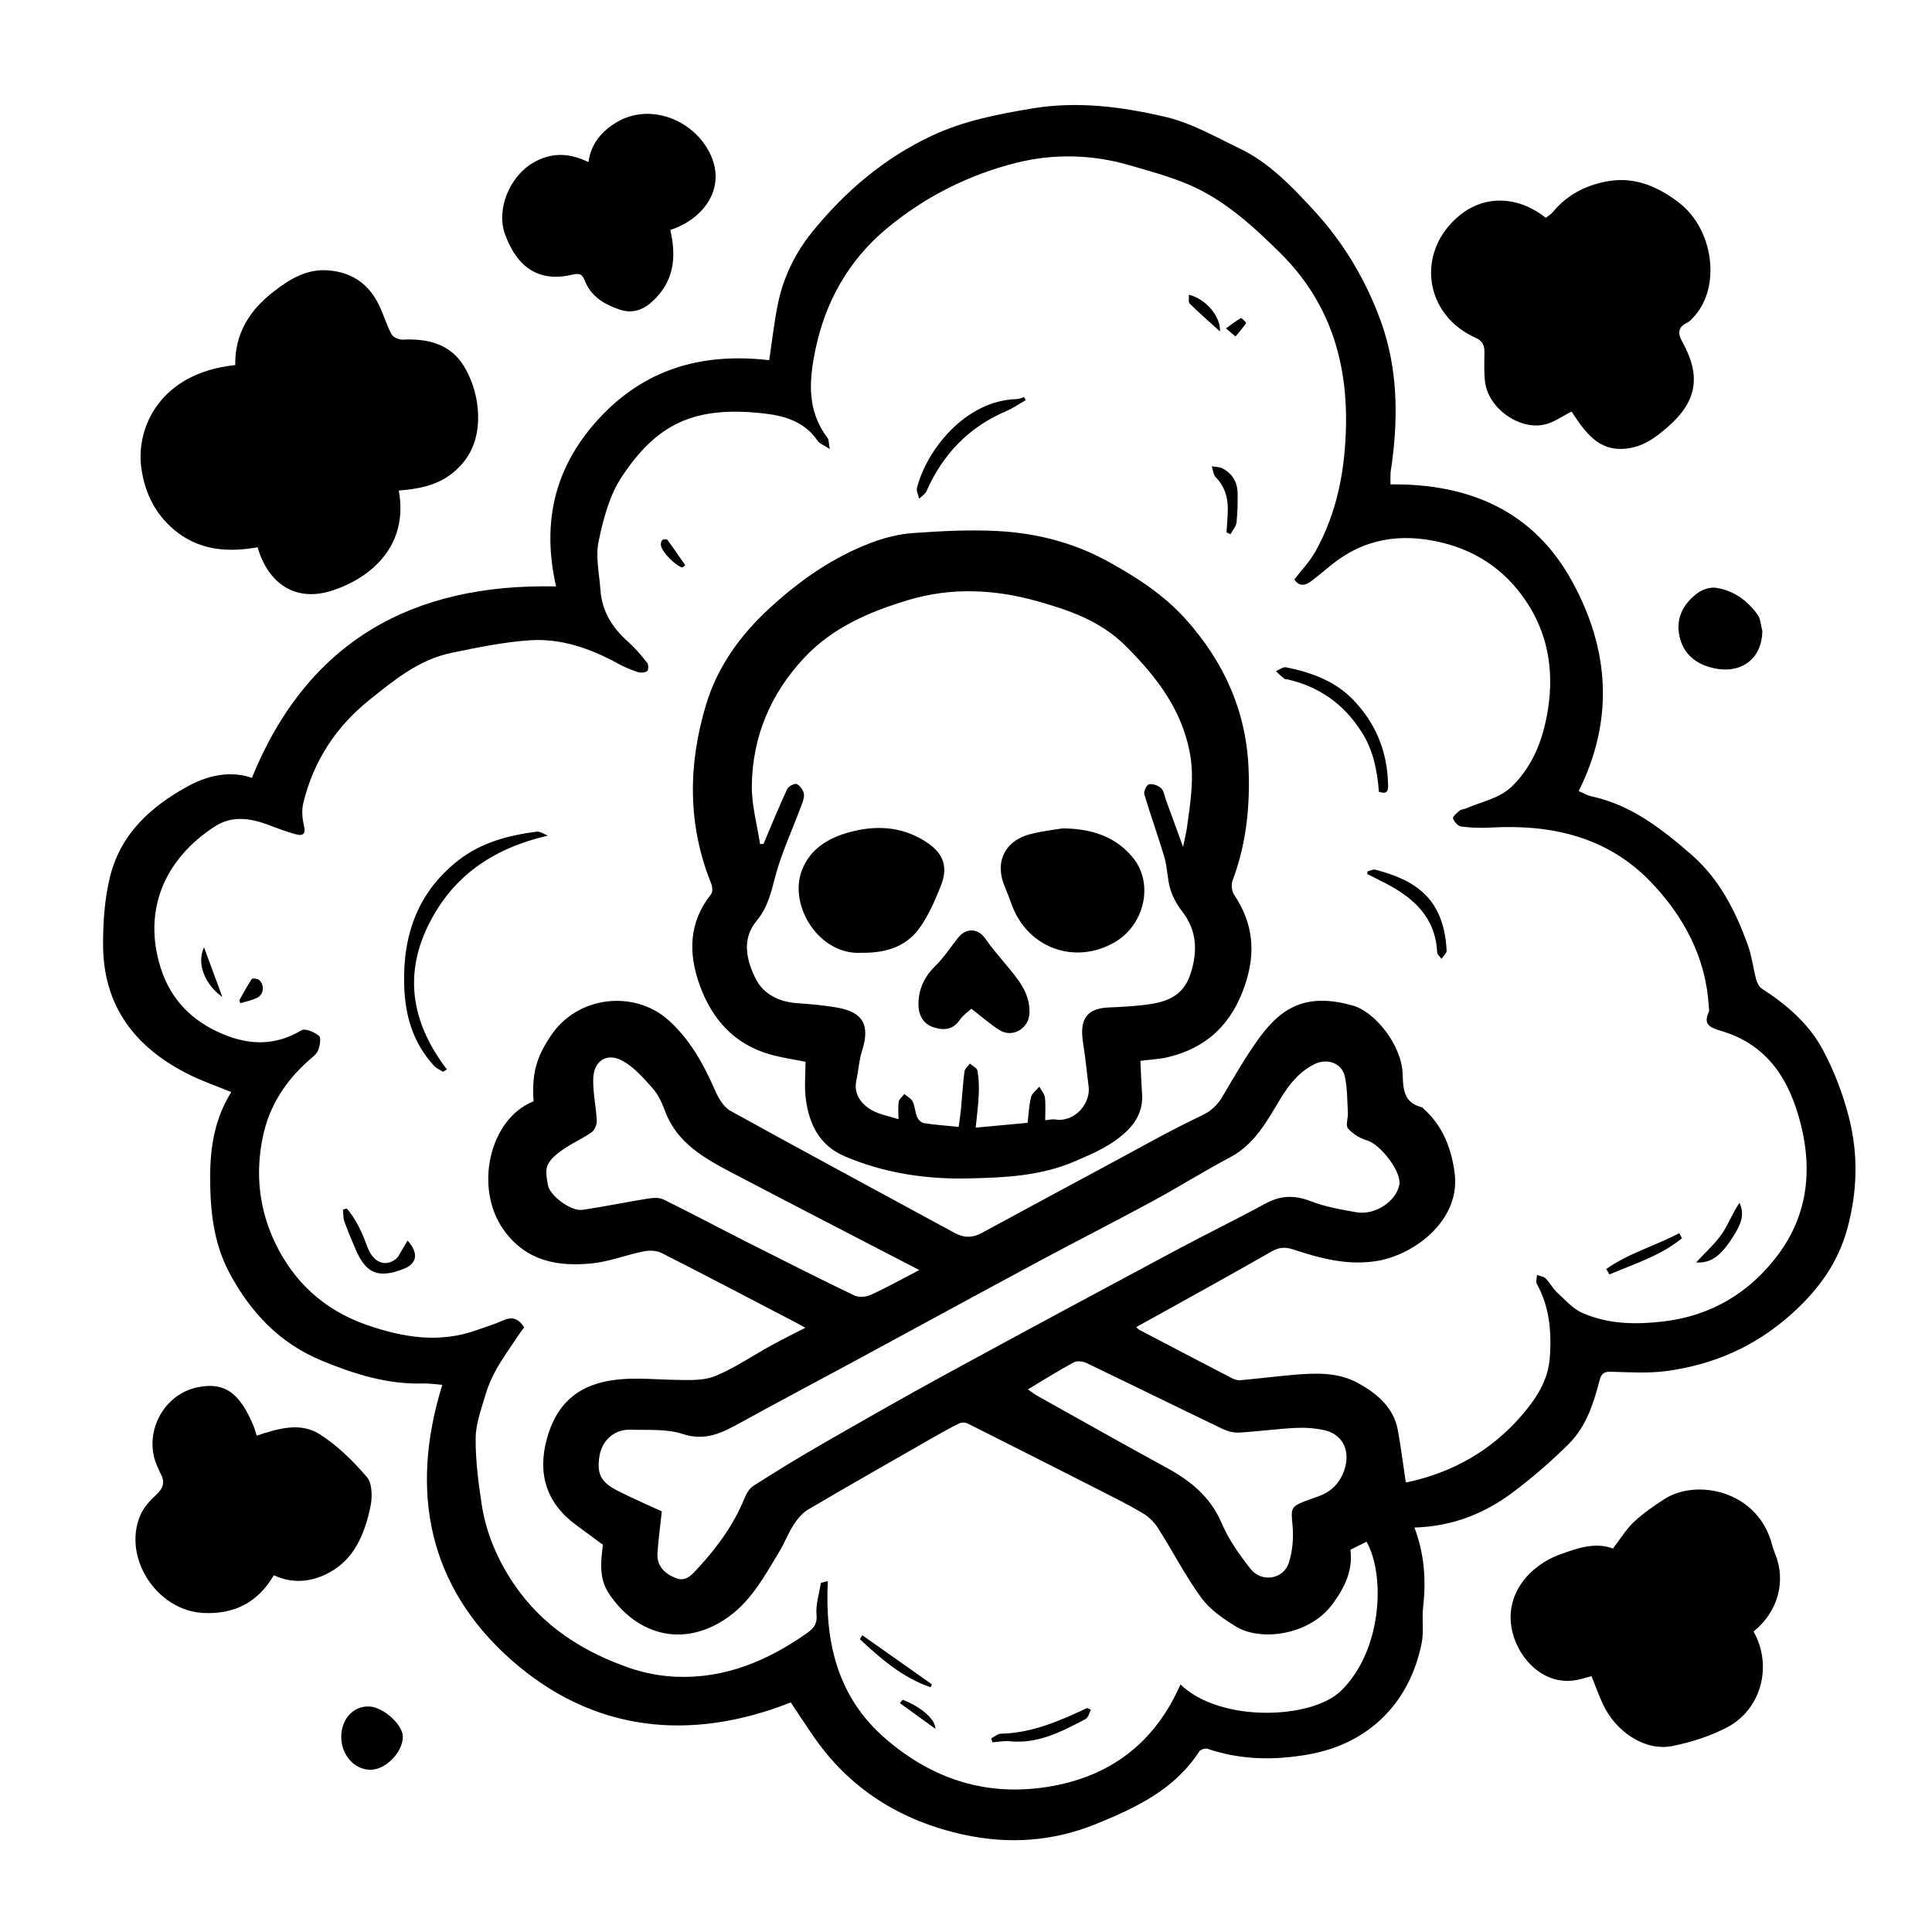 <?xml version="1.0" encoding="utf-8"?>
<!-- Generator: Adobe Illustrator 16.0.0, SVG Export Plug-In . SVG Version: 6.00 Build 0)  -->
<!DOCTYPE svg PUBLIC "-//W3C//DTD SVG 1.1//EN" "http://www.w3.org/Graphics/SVG/1.1/DTD/svg11.dtd">
<svg version="1.1" id="Layer_1" xmlns="http://www.w3.org/2000/svg" xmlns:xlink="http://www.w3.org/1999/xlink" x="0px" y="0px"
	 width="300px" height="300px" viewBox="0 0 300 300" enable-background="new 0 0 300 300" xml:space="preserve">
<g>
	<path fill-rule="evenodd" clip-rule="evenodd" d="M219.635,237.193c1.56,4.153,1.82,8.203,1.346,12.349
		c-0.212,1.855,0.138,3.798-0.226,5.609c-1.838,9.185-8.138,15.646-17.674,17.295c-5.318,0.919-10.464,0.841-15.585-0.897
		c-0.352-0.119-1.086,0.123-1.285,0.429c-3.835,5.899-9.777,8.708-15.998,11.243c-6.709,2.734-13.589,3.181-20.541,1.671
		c-9.765-2.121-17.792-7.09-23.496-15.478c-1.095-1.61-2.167-3.236-3.389-5.062c-15.531,6.137-30.698,4.66-43.449-6.646
		c-12.776-11.328-15.815-26.084-10.658-42.663c-1.026-0.081-1.998-0.246-2.964-0.218c-5.551,0.163-10.645-1.435-15.728-3.531
		c-6.622-2.732-11.116-7.56-14.369-13.652c-2.537-4.75-3.024-10.017-2.981-15.331c0.036-4.487,0.801-8.796,3.276-12.737
		c-2.256-0.923-4.395-1.657-6.408-2.646c-8.399-4.125-13.489-10.589-13.502-20.242c-0.005-3.538,0.241-7.179,1.093-10.593
		c1.652-6.617,6.298-10.859,12.167-14.052c3.758-2.043,7.157-2.194,9.847-1.258c8.644-21.216,24.944-30.23,47.238-29.721
		c-2.345-10.293-0.081-19.111,7.225-26.67c7.266-7.518,16.177-9.587,25.866-8.461c0.453-2.989,0.769-5.93,1.366-8.812
		c0.849-4.097,2.674-7.839,5.282-11.063c5.128-6.34,11.253-11.554,18.697-15.021c4.904-2.285,10.173-3.307,15.492-4.194
		c7.047-1.176,13.983-0.264,20.756,1.328c3.992,0.938,7.727,3.093,11.48,4.9c4.594,2.21,8.069,5.882,11.458,9.55
		c4.665,5.049,8.169,10.934,10.476,17.357c2.563,7.137,2.695,14.618,1.663,22.109c-0.065,0.473-0.16,0.944-0.19,1.419
		c-0.033,0.531-0.008,1.065-0.008,1.71c12.173-0.132,22.18,4.064,28.214,15.078c5.759,10.513,6.556,21.424,1.016,32.543
		c0.692,0.292,1.315,0.677,1.99,0.823c6.123,1.325,10.824,4.986,15.429,8.98c4.425,3.838,6.901,8.774,8.836,14.082
		c0.625,1.716,0.823,3.585,1.3,5.361c0.141,0.525,0.45,1.153,0.878,1.429c3.865,2.488,7.33,5.484,9.486,9.522
		c1.752,3.278,3.114,6.86,4.038,10.465c1.456,5.678,1.328,11.423-0.218,17.177c-1.474,5.487-4.566,9.666-8.744,13.407
		c-5.602,5.019-12.089,7.845-19.409,8.818c-2.82,0.376-5.729,0.178-8.593,0.104c-1.052-0.027-1.48,0.297-1.735,1.271
		c-0.943,3.609-2.079,7.217-4.77,9.905c-2.646,2.644-5.505,5.114-8.485,7.377C230.684,234.943,225.644,237.03,219.635,237.193z
		 M127.464,245.783c0.36-0.09,0.721-0.18,1.082-0.271c-0.48,9.515,1.509,18.033,8.935,24.451c7.305,6.313,15.666,9.028,25.252,7.49
		c9.671-1.552,16.593-6.832,20.569-15.892c6.164,5.969,20.395,5.433,24.948,0.972c6.438-6.308,6.856-18.023,3.945-23.138
		c-0.822,0.41-1.64,0.818-2.507,1.251c0.424,3.209-0.885,5.876-2.806,8.474c-3.567,4.821-11.164,5.811-15.001,3.426
		c-1.956-1.215-4.012-2.613-5.336-4.43c-2.485-3.411-4.429-7.214-6.698-10.789c-0.579-0.912-1.422-1.775-2.344-2.327
		c-2.203-1.315-4.512-2.459-6.802-3.625c-6.805-3.463-13.617-6.911-20.442-10.333c-0.35-0.175-0.926-0.198-1.27-0.032
		c-1.394,0.678-2.751,1.435-4.098,2.205c-6.477,3.706-12.965,7.395-19.396,11.179c-0.918,0.541-1.684,1.483-2.277,2.397
		c-0.84,1.294-1.379,2.78-2.18,4.103c-2.405,3.97-4.562,8.091-8.715,10.716c-6.81,4.304-13.664,1.924-17.726-4.091
		c-1.646-2.438-1.3-5.111-0.976-7.644c-1.447-1.069-2.775-2.063-4.117-3.038c-4.675-3.396-6.068-8.009-4.59-13.409
		c1.216-4.441,3.761-7.648,8.663-8.815c3.842-0.913,7.582-0.401,11.382-0.348c2.04,0.028,4.275,0.154,6.084-0.588
		c3.068-1.259,5.858-3.189,8.786-4.799c1.636-0.899,3.315-1.721,5.22-2.703c-0.683-0.379-1.033-0.584-1.393-0.771
		c-6.969-3.631-13.923-7.289-20.93-10.846c-0.779-0.396-1.9-0.426-2.786-0.247c-2.686,0.543-5.302,1.587-8.003,1.862
		c-5.308,0.539-10.177-0.311-13.672-5.118c-4.713-6.482-2.32-17.321,4.583-20.042c-0.283-4.369,0.454-6.834,2.642-10.13
		c4.254-6.41,13.09-7.089,18.226-2.551c3.365,2.974,5.518,6.858,7.312,10.961c0.525,1.199,1.32,2.603,2.389,3.193
		c11.559,6.396,23.204,12.638,34.807,18.955c1.464,0.798,2.791,0.794,4.24,0.005c6.552-3.563,13.119-7.098,19.689-10.628
		c4.782-2.569,9.51-5.257,14.408-7.586c1.519-0.722,2.447-1.592,3.254-2.949c1.857-3.128,3.661-6.313,5.808-9.238
		c3.655-4.984,7.644-6.818,14.421-4.91c3.491,0.982,7.587,6.13,7.754,10.568c0.092,2.455,0.144,4.485,2.944,5.222
		c0.157,0.042,0.284,0.215,0.417,0.335c2.885,2.618,4.187,6.032,4.706,9.761c1.031,7.406-6.186,12.784-11.973,13.766
		c-4.628,0.785-8.9-0.401-13.169-1.8c-1.186-0.39-2.165-0.288-3.204,0.304c-3.221,1.835-6.451,3.652-9.688,5.458
		c-3.772,2.105-7.556,4.19-11.396,6.318c0.207,0.191,0.314,0.342,0.46,0.419c4.763,2.496,9.524,4.992,14.299,7.465
		c0.407,0.212,0.909,0.408,1.347,0.37c2.718-0.239,5.426-0.583,8.145-0.822c3.479-0.307,7.039-0.476,10.181,1.258
		c2.927,1.614,5.55,3.756,6.2,7.367c0.472,2.619,0.805,5.264,1.215,8.001c-0.074-0.012,0.108,0.067,0.268,0.033
		c6.986-1.514,12.94-4.867,17.64-10.259c2.286-2.623,4.235-5.53,4.473-9.186c0.256-3.927-0.033-7.765-2.012-11.314
		c-0.202-0.362-0.002-0.949,0.012-1.432c0.456,0.177,1.028,0.238,1.346,0.555c0.665,0.665,1.113,1.554,1.8,2.189
		c1.229,1.138,2.413,2.506,3.89,3.157c3.962,1.745,8.149,1.831,12.458,1.341c7.539-0.857,13.513-4.472,17.921-10.352
		c4.464-5.953,5.395-12.824,3.595-20.093c-1.724-6.965-5.078-12.492-12.372-14.672c-1.663-0.497-2.929-0.928-1.944-3.007
		c0.091-0.193,0.003-0.474-0.011-0.713c-0.431-7.67-3.876-14.076-9.018-19.431c-6.713-6.992-15.396-8.966-24.816-8.439
		c-1.535,0.086-3.096,0.038-4.618-0.159c-0.495-0.064-1.091-0.734-1.271-1.255c-0.091-0.264,0.6-0.863,1.019-1.212
		c0.256-0.213,0.682-0.207,1.009-0.351c2.485-1.094,5.269-1.514,7.312-3.595c2.948-3.002,4.43-6.629,5.214-10.692
		c1.187-6.144,0.472-12.055-2.828-17.296c-3.092-4.911-7.56-8.259-13.437-9.685c-6.438-1.562-12.186-0.632-17.341,3.589
		c-1.016,0.831-2.008,1.697-3.068,2.466c-0.93,0.675-1.858,0.724-2.511-0.339c1.114-1.461,2.402-2.793,3.274-4.357
		c3.36-6.03,4.596-12.598,4.737-19.449c0.215-10.383-2.729-19.515-10.26-26.933c-4.229-4.165-8.596-8.19-14.119-10.555
		c-2.99-1.28-6.173-2.133-9.308-3.043c-5.799-1.683-11.776-1.796-17.526-0.352c-7.471,1.875-14.393,5.385-20.278,10.347
		c-5.729,4.83-9.343,11.175-10.892,18.651c-1.003,4.844-1.35,9.472,1.873,13.693c0.226,0.296,0.176,0.803,0.356,1.743
		c-0.946-0.616-1.578-0.819-1.873-1.253c-1.963-2.881-4.88-3.851-8.128-4.237c-11.096-1.317-16.887,1.634-22.302,9.811
		c-1.914,2.889-2.876,6.571-3.596,10.031c-0.502,2.41,0.11,5.063,0.294,7.603c0.239,3.307,1.889,5.856,4.326,8.017
		c1.086,0.964,2.031,2.102,2.935,3.245c0.22,0.279,0.194,1.144-0.021,1.287c-0.363,0.242-1.014,0.27-1.458,0.126
		c-1.021-0.333-2.031-0.746-2.972-1.262c-4.31-2.367-8.893-4.001-13.816-3.663c-4.079,0.28-8.137,1.126-12.156,1.954
		c-5.015,1.033-8.905,4.242-12.75,7.327c-5.178,4.154-8.686,9.523-10.243,16.03c-0.263,1.099-0.153,2.375,0.117,3.489
		c0.319,1.316-0.212,1.604-1.235,1.33c-1.438-0.385-2.84-0.915-4.233-1.445c-2.851-1.085-5.71-1.515-8.422,0.247
		c-7.901,5.135-11.165,13.16-8.348,21.989c1.574,4.934,4.9,8.244,9.641,10.23c4.174,1.749,8.185,1.812,12.203-0.594
		c0.572-0.343,2.013,0.28,2.723,0.858c0.354,0.288,0.14,1.56-0.14,2.255c-0.248,0.616-0.913,1.086-1.447,1.561
		c-3.633,3.227-6.147,7.073-7.147,11.921c-1.169,5.662-0.562,11.157,1.858,16.279c2.916,6.173,7.666,10.57,14.251,12.864
		c5.656,1.97,11.316,2.907,17.144,0.807c1.347-0.486,2.733-0.886,4.029-1.481c1.399-0.641,2.408-0.35,3.307,1.056
		c-0.331,0.465-0.717,0.976-1.07,1.507c-1.097,1.656-2.27,3.271-3.243,4.998c-0.726,1.287-1.32,2.685-1.734,4.103
		c-0.634,2.167-1.466,4.391-1.484,6.596c-0.028,3.401,0.414,6.83,0.924,10.207c0.676,4.482,2.431,8.608,4.957,12.364
		c4.421,6.573,10.749,10.631,18.096,13.148c2.278,0.781,4.756,1.241,7.164,1.34c7.52,0.306,14.125-2.451,20.172-6.681
		c0.881-0.616,1.768-1.311,1.619-2.876C126.632,249.168,127.208,247.46,127.464,245.783z M102.768,234.688
		c-0.247,2.305-0.541,4.396-0.675,6.496c-0.13,2.048,1.21,3.227,2.902,3.882c1.58,0.612,2.565-0.675,3.47-1.657
		c2.936-3.185,5.455-6.655,7.114-10.705c0.303-0.739,0.774-1.576,1.412-1.983c3.421-2.184,6.881-4.314,10.401-6.337
		c6.477-3.721,12.961-7.432,19.519-11.008c11.843-6.458,23.73-12.834,35.622-19.202c4.639-2.483,9.373-4.787,13.994-7.299
		c2.352-1.278,4.52-1.319,7.019-0.349c2.252,0.874,4.702,1.299,7.101,1.715c2.87,0.499,6.15-1.705,6.639-4.263
		c0.382-1.998-2.9-6.281-5.035-6.908c-1.087-0.319-2.21-1.008-2.941-1.854c-0.401-0.464,0.038-1.606-0.009-2.438
		c-0.106-1.879-0.083-3.797-0.476-5.621c-0.454-2.111-2.772-2.879-4.695-1.927c-2.358,1.169-3.898,3.077-5.223,5.251
		c-2.132,3.498-4.007,7.168-7.903,9.228c-4.066,2.148-7.967,4.609-12.012,6.801c-5.879,3.186-11.843,6.212-17.733,9.377
		c-9.52,5.115-19.004,10.293-28.51,15.434c-5.877,3.179-11.786,6.301-17.641,9.521c-2.859,1.572-5.497,3.012-9.101,1.827
		c-2.529-0.832-5.438-0.579-8.182-0.664c-2.401-0.073-4.328,1.654-4.726,3.998c-0.463,2.73,0.131,4.097,2.666,5.405
		C98.161,232.645,100.649,233.704,102.768,234.688z M142.749,197.214c-9.822-5.096-19.425-10.038-28.988-15.057
		c-4.347-2.28-8.655-4.644-10.516-9.686c-0.451-1.222-1.03-2.493-1.878-3.451c-1.399-1.58-2.869-3.277-4.669-4.279
		c-2.429-1.353-4.49-0.058-4.58,2.719c-0.071,2.173,0.445,4.359,0.548,6.546c0.028,0.604-0.318,1.475-0.788,1.805
		c-1.391,0.98-2.988,1.668-4.389,2.638c-0.946,0.654-1.995,1.457-2.443,2.445c-0.395,0.87-0.142,2.11,0.04,3.15
		c0.284,1.63,3.615,4.078,5.335,3.825c3.416-0.503,6.8-1.211,10.21-1.757c0.784-0.126,1.74-0.185,2.411,0.146
		c4.289,2.111,8.508,4.363,12.773,6.522c5.592,2.832,11.188,5.659,16.835,8.378c0.695,0.334,1.837,0.243,2.57-0.093
		C137.706,199.926,140.102,198.588,142.749,197.214z M159.606,215.745c0.603,0.412,1.007,0.738,1.453,0.987
		c6.676,3.729,13.334,7.494,20.049,11.153c3.751,2.043,6.848,4.529,8.602,8.653c1.082,2.541,2.753,4.894,4.477,7.081
		c1.7,2.157,5.086,1.637,5.932-0.931c0.609-1.85,0.766-3.976,0.579-5.926c-0.238-2.488-0.296-2.81,2.026-3.692
		c0.726-0.276,1.465-0.518,2.191-0.792c1.911-0.722,3.179-2.101,3.824-4.001c1.026-3.018-0.257-5.602-3.172-6.216
		c-1.444-0.305-2.971-0.411-4.444-0.334c-2.91,0.153-5.808,0.557-8.717,0.724c-0.85,0.048-1.798-0.203-2.577-0.576
		c-7.052-3.387-14.069-6.846-21.125-10.228c-0.56-0.269-1.468-0.376-1.969-0.104C164.384,212.814,162.119,214.243,159.606,215.745z"
		/>
	<path fill-rule="evenodd" clip-rule="evenodd" d="M61.921,76.176c1.562,8.502-4.216,13.504-10.262,15.503
		c-5.575,1.843-9.944-0.825-11.66-6.7c-4.342,0.783-8.607,0.545-12.279-2.178c-3.365-2.496-5.212-6.006-5.779-10.167
		c-0.849-6.235,2.903-14.729,14.589-15.946c-0.081-4.888,2.248-8.552,5.959-11.413c2.52-1.942,5.163-3.602,8.646-3.28
		c3.412,0.315,5.858,1.952,7.447,4.854c0.878,1.603,1.354,3.425,2.205,5.046c0.25,0.476,1.18,0.871,1.776,0.842
		c3.827-0.188,7.316,0.663,9.417,4.028c1.181,1.892,1.959,4.251,2.183,6.475c0.396,3.938-0.58,7.594-3.93,10.246
		C67.787,75.422,64.902,75.932,61.921,76.176z"/>
	<path fill-rule="evenodd" clip-rule="evenodd" d="M244.033,63.91c-1.478,0.731-2.769,1.7-4.203,2.016
		c-3.95,0.87-8.632-2.482-9.208-6.489c-0.218-1.516-0.133-3.081-0.117-4.623c0.01-1.096-0.174-1.827-1.382-2.368
		c-8.065-3.609-9.304-13.428-2.462-19.014c3.874-3.163,9.023-3.045,13.368,0.387c0.336-0.263,0.765-0.492,1.049-0.84
		c2.322-2.834,5.429-4.357,8.929-4.892c4.022-0.614,7.585,0.992,10.674,3.356c5.448,4.169,6.526,13.088,2.439,17.635
		c-0.354,0.395-0.728,0.84-1.188,1.058c-1.509,0.714-1.343,1.796-0.703,2.945c2.942,5.286,2.307,9.249-2.275,13.231
		c-1.93,1.677-3.915,3.158-6.717,3.375c-2.835,0.219-4.661-1.104-6.276-3.054C245.207,65.725,244.589,64.704,244.033,63.91z"/>
	<path fill-rule="evenodd" clip-rule="evenodd" d="M250.452,240.465c1.204-1.564,2.061-3.014,3.238-4.12
		c1.419-1.335,3.057-2.463,4.696-3.533c5.06-3.302,14.667-1.353,16.805,7.147c0.188,0.744,0.529,1.448,0.759,2.184
		c1.263,4.048-0.172,8.417-3.661,11.195c3.008,5.313,1.229,12.144-4.212,14.941c-2.612,1.343-5.532,2.274-8.421,2.849
		c-4.146,0.825-8.718-2.127-10.755-6.505c-0.648-1.393-1.163-2.847-1.771-4.354c-0.723,0.19-1.505,0.449-2.308,0.6
		c-5.015,0.938-8.869-3.152-9.935-7.297c-1.584-6.161,2.999-10.615,7.234-12.159C244.917,240.396,247.771,239.4,250.452,240.465z"/>
	<path fill-rule="evenodd" clip-rule="evenodd" d="M39.863,222.931c3.37-1.137,6.778-2.11,9.729-0.254
		c2.773,1.744,5.214,4.169,7.369,6.667c0.833,0.967,0.872,3.039,0.585,4.47c-0.774,3.857-2.217,7.672-5.601,9.878
		c-2.726,1.777-6.042,2.497-9.427,0.912c-2.435,4.164-6.088,6.117-10.981,5.855c-7.172-0.383-12.536-8.569-9.761-15.144
		c0.513-1.215,1.499-2.313,2.49-3.222c1.114-1.021,1.391-1.991,0.662-3.285c-0.175-0.312-0.288-0.656-0.441-0.98
		c-2.349-4.946,0.645-11.181,6.048-12.379c4.662-1.034,6.826,1.277,8.783,5.846C39.524,221.779,39.654,222.298,39.863,222.931z"/>
	<path fill-rule="evenodd" clip-rule="evenodd" d="M104.083,35.705c0.993,4.297,0.578,8.098-2.897,11.204
		c-1.528,1.366-3.179,1.764-4.955,1.167c-2.35-0.79-4.488-2.032-5.448-4.548c-0.371-0.971-0.82-1.137-1.889-0.882
		c-5.041,1.204-8.521-0.927-10.465-6.235c-1.435-3.916,0.725-9.017,4.333-11.125c2.887-1.688,5.622-1.553,8.61-0.121
		c0.42-2.99,2.189-4.902,4.494-6.249c4.934-2.883,11.608-0.496,14.297,4.748C112.937,29.071,109.322,34.014,104.083,35.705z"/>
	<path fill-rule="evenodd" clip-rule="evenodd" d="M273.652,97.953c-0.046,4.577-3.607,7.005-8.244,5.619
		c-2.509-0.749-4.125-2.372-4.64-4.869c-0.575-2.79,0.673-5.024,2.868-6.638c0.748-0.549,1.924-0.923,2.817-0.791
		c2.717,0.401,4.866,1.955,6.454,4.153C273.393,96.099,273.417,97.102,273.652,97.953z"/>
	<path fill-rule="evenodd" clip-rule="evenodd" d="M57.484,274.809c-2.517-0.025-4.543-2.373-4.492-5.204
		c0.05-2.758,1.917-4.733,4.368-4.622c2.182,0.101,5.221,2.856,5.195,4.714C62.522,272.142,59.854,274.833,57.484,274.809z"/>
	<path fill-rule="evenodd" clip-rule="evenodd" d="M177.082,164.729c0.086,1.757,0.14,3.426,0.257,5.091
		c0.162,2.319-0.71,4.192-2.344,5.78c-2.305,2.242-5.102,3.443-8.056,4.715c-5.389,2.32-10.963,2.542-16.556,2.669
		c-6.603,0.149-13.109-0.816-19.259-3.453c-3.901-1.673-5.488-4.996-6-8.906c-0.245-1.867-0.042-3.793-0.042-5.75
		c-1.864-0.381-3.743-0.637-5.546-1.156c-5.558-1.6-8.989-5.477-10.891-10.757c-1.782-4.951-1.7-9.74,1.761-14.1
		c0.273-0.344,0.235-1.146,0.046-1.615c-3.724-9.213-3.622-18.57-0.79-27.914c1.781-5.876,5.323-10.737,9.837-14.895
		c4.702-4.33,9.873-7.948,15.878-10.2c2.046-0.767,4.262-1.314,6.436-1.468c4.335-0.307,8.708-0.539,13.041-0.314
		c6.063,0.314,11.847,1.781,17.277,4.777c4.438,2.449,8.591,5.133,11.992,8.925c5.917,6.595,9.374,14.238,9.751,23.131
		c0.252,5.953-0.357,11.815-2.489,17.46c-0.237,0.626-0.117,1.648,0.257,2.204c2.948,4.389,3.39,8.907,1.694,13.958
		c-2.01,5.987-5.826,9.749-11.906,11.226C180.057,164.468,178.616,164.526,177.082,164.729z M159.565,174.351
		c0.171-1.396,0.213-2.722,0.536-3.976c0.158-0.617,0.838-1.1,1.281-1.644c0.305,0.571,0.801,1.118,0.874,1.717
		c0.14,1.148,0.04,2.325,0.04,3.5c0.624-0.054,1.107-0.193,1.557-0.12c3.024,0.495,5.537-2.491,5.189-5.135
		c-0.294-2.233-0.494-4.481-0.854-6.703c-0.536-3.325,0.192-5.421,4.026-5.557c1.792-0.063,3.587-0.174,5.368-0.376
		c3.204-0.362,6.08-1.166,7.26-4.775c1.158-3.539,1.06-6.765-1.317-9.815c-0.789-1.012-1.442-2.221-1.811-3.444
		c-0.469-1.553-0.427-3.258-0.883-4.816c-0.971-3.316-2.165-6.567-3.146-9.881c-0.129-0.436,0.388-1.482,0.731-1.544
		c0.587-0.106,1.42,0.186,1.876,0.607c0.432,0.399,0.521,1.176,0.746,1.792c0.838,2.286,1.67,4.575,2.672,7.324
		c0.273-1.362,0.494-2.226,0.615-3.104c0.532-3.843,1.163-7.686,0.419-11.574c-1.295-6.762-5.25-11.848-10.011-16.582
		c-3.882-3.859-8.799-5.523-13.726-6.908c-6.541-1.839-13.291-2.168-19.962-0.165c-6.02,1.807-11.727,4.248-16.12,8.917
		c-5.24,5.569-8.091,12.271-8.183,19.918c-0.037,3.014,0.826,6.038,1.279,9.057c0.178-0.005,0.355-0.01,0.533-0.014
		c1.208-2.847,2.374-5.714,3.672-8.52c0.2-0.432,1.189-0.939,1.497-0.784c0.526,0.266,1.065,1.005,1.115,1.587
		c0.063,0.722-0.322,1.503-0.592,2.23c-1.31,3.529-2.922,6.976-3.877,10.597c-0.65,2.471-1.178,4.782-2.883,6.829
		c-2.361,2.833-1.573,6.129-0.152,8.977c1.194,2.394,3.621,3.604,6.427,3.804c2.087,0.147,4.184,0.327,6.242,0.686
		c4.036,0.704,5.119,2.759,3.865,6.675c-0.486,1.517-0.574,3.157-0.91,4.728c-0.476,2.221,1.068,3.84,2.616,4.632
		c1.178,0.604,2.538,0.852,3.944,1.299c0-1.043-0.1-1.895,0.04-2.705c0.075-0.437,0.561-0.803,0.861-1.201
		c0.448,0.384,1.069,0.683,1.305,1.169c0.357,0.736,0.364,1.637,0.683,2.398c0.169,0.403,0.648,0.886,1.047,0.947
		c1.75,0.27,3.521,0.399,5.405,0.592c0.143-1.071,0.278-1.882,0.354-2.698c0.185-1.965,0.296-3.938,0.545-5.895
		c0.056-0.443,0.547-0.831,0.839-1.244c0.413,0.368,1.111,0.687,1.185,1.113c0.209,1.217,0.252,2.48,0.198,3.719
		c-0.071,1.637-0.296,3.267-0.477,5.112C154.363,174.833,156.945,174.594,159.565,174.351z"/>
	<path fill-rule="evenodd" clip-rule="evenodd" d="M85.071,129.753c-8.673,2.016-14.929,6.411-18.641,14.078
		c-3.821,7.894-2.327,15.312,2.964,22.23c-0.203,0.121-0.405,0.241-0.607,0.362c-0.455-0.292-0.994-0.505-1.351-0.888
		c-3.302-3.554-4.546-7.802-4.678-12.618c-0.214-7.845,2.167-14.45,8.451-19.351c3.54-2.761,7.773-3.866,12.146-4.428
		C83.891,129.07,84.497,129.536,85.071,129.753z"/>
	<path fill-rule="evenodd" clip-rule="evenodd" d="M214.117,122.948c-0.264-3.228-0.824-6.354-2.66-9.245
		c-2.758-4.344-6.523-7.042-11.476-8.197c-0.174-0.041-0.403,0.005-0.523-0.091c-0.467-0.376-0.9-0.793-1.346-1.195
		c0.533-0.215,1.121-0.698,1.592-0.603c3.857,0.779,7.536,2.095,10.342,4.973c3.512,3.602,5.352,7.998,5.488,13.062
		C215.558,122.536,215.609,123.467,214.117,122.948z"/>
	<path fill-rule="evenodd" clip-rule="evenodd" d="M159.277,62.132c-1.001,0.571-1.957,1.248-3.011,1.696
		c-5.82,2.478-9.861,6.689-12.399,12.436c-0.207,0.468-0.751,0.787-1.139,1.176c-0.124-0.563-0.464-1.179-0.338-1.679
		c1.452-5.793,7.464-13.577,15.484-13.792c0.384-0.01,0.763-0.202,1.144-0.309C159.104,61.817,159.191,61.975,159.277,62.132z"/>
	<path fill-rule="evenodd" clip-rule="evenodd" d="M212.353,135.307c0.411-0.094,0.863-0.352,1.225-0.258
		c6.489,1.69,10.618,4.628,11.057,12.538c0.023,0.42-0.519,0.872-0.798,1.31c-0.234-0.345-0.656-0.681-0.674-1.038
		c-0.273-5.4-3.642-8.45-8.055-10.723c-0.931-0.48-1.869-0.948-2.804-1.421C212.32,135.579,212.337,135.442,212.353,135.307z"/>
	<path fill-rule="evenodd" clip-rule="evenodd" d="M53.854,187.663c1.505,1.732,2.406,3.825,3.196,5.963
		c0.887,2.399,2.778,3.217,4.474,1.828c0.293-0.24,0.469-0.632,0.674-0.969c0.353-0.58,0.686-1.172,1.081-1.85
		c1.808,1.978,1.458,3.608-0.646,4.416c-3.955,1.518-5.847,0.705-7.489-3.229c-0.575-1.379-1.174-2.75-1.669-4.156
		c-0.2-0.571-0.154-1.229-0.221-1.848C53.453,187.767,53.653,187.715,53.854,187.663z"/>
	<path fill-rule="evenodd" clip-rule="evenodd" d="M169.4,265.487c-0.269,0.492-0.414,1.222-0.827,1.439
		c-3.689,1.94-7.384,3.905-11.794,3.457c-0.876-0.089-1.781,0.103-2.673,0.165c-0.063-0.205-0.125-0.41-0.188-0.615
		c0.506-0.254,1.007-0.719,1.518-0.729c4.84-0.098,9.124-1.998,13.388-3.988C169.017,265.307,169.209,265.397,169.4,265.487z"/>
	<path fill-rule="evenodd" clip-rule="evenodd" d="M190.45,82.667c0.072-1.237,0.208-2.475,0.203-3.711
		c-0.007-1.84-0.529-3.488-1.876-4.861c-0.383-0.39-0.419-1.119-0.613-1.693c0.567,0.106,1.204,0.084,1.691,0.343
		c1.479,0.788,2.282,2.099,2.318,3.771c0.032,1.542,0.005,3.097-0.172,4.626c-0.073,0.631-0.605,1.209-0.93,1.812
		C190.865,82.857,190.657,82.762,190.45,82.667z"/>
	<path fill-rule="evenodd" clip-rule="evenodd" d="M263.364,196.037c1.479-1.607,2.946-2.902,4.023-4.465
		c1.027-1.489,1.646-3.26,2.723-4.8c0.89,1.902,0.1,3.462-0.798,4.931C267.296,195.005,265.717,196.174,263.364,196.037z"/>
	<path fill-rule="evenodd" clip-rule="evenodd" d="M249.411,197.055c3.476-2.465,7.624-3.599,11.345-5.578
		c0.137,0.267,0.274,0.534,0.411,0.802c-3.314,2.712-7.386,3.97-11.256,5.613C249.744,197.612,249.578,197.334,249.411,197.055z"/>
	<path fill-rule="evenodd" clip-rule="evenodd" d="M144.495,261.996c-4.325-1.483-7.7-4.406-10.981-7.472
		c0.13-0.2,0.261-0.399,0.392-0.599c3.601,2.539,7.202,5.079,10.803,7.619C144.637,261.695,144.566,261.846,144.495,261.996z"/>
	<path fill-rule="evenodd" clip-rule="evenodd" d="M34.534,154.824c-2.712-1.936-4.062-5.215-2.849-7.714
		C32.591,149.563,33.497,152.016,34.534,154.824z"/>
	<path fill-rule="evenodd" clip-rule="evenodd" d="M189.434,51.464c-1.665-1.511-3.22-2.863-4.684-4.307
		c-0.247-0.243-0.106-0.879-0.15-1.396C187.293,46.438,189.559,49.155,189.434,51.464z"/>
	<path fill-rule="evenodd" clip-rule="evenodd" d="M37.167,155.312c0.625-1.1,1.217-2.221,1.912-3.272
		c0.102-0.154,0.786-0.11,1.053,0.065c0.916,0.604,0.92,2.181-0.074,2.75c-0.82,0.469-1.816,0.628-2.735,0.925
		C37.271,155.623,37.22,155.467,37.167,155.312z"/>
	<path fill-rule="evenodd" clip-rule="evenodd" d="M105.957,88.117c-1.114-0.273-3.264-2.497-3.341-3.51
		c-0.02-0.258,0.076-0.625,0.256-0.768c0.165-0.13,0.667-0.138,0.762-0.009c0.954,1.292,1.854,2.625,2.77,3.945
		C106.255,87.89,106.106,88.003,105.957,88.117z"/>
	<path fill-rule="evenodd" clip-rule="evenodd" d="M140.156,263.935c2.703,1.03,5.037,2.899,5.109,4.531
		c-2-1.45-3.767-2.731-5.534-4.013C139.873,264.28,140.015,264.107,140.156,263.935z"/>
	<path fill-rule="evenodd" clip-rule="evenodd" d="M191.848,52.251c-0.702-0.596-1.094-0.928-1.484-1.26
		c0.765-0.551,1.51-1.136,2.321-1.605c0.098-0.056,0.853,0.712,0.811,0.777C193.062,50.827,192.527,51.425,191.848,52.251z"/>
	<path fill-rule="evenodd" clip-rule="evenodd" d="M133.833,147.946c-6.628,0.44-11.37-7.275-9.349-12.711
		c1.372-3.688,4.542-5.325,8.042-6.172c4.076-0.987,8.11-0.572,11.644,1.921c2.442,1.723,3.034,3.782,1.913,6.598
		c-0.853,2.141-1.797,4.302-3.073,6.205C141.006,146.774,137.959,148.004,133.833,147.946z"/>
	<path fill-rule="evenodd" clip-rule="evenodd" d="M164.984,128.63c4.833,0.035,8.399,1.457,10.92,4.529
		c3.345,4.077,1.784,10.516-2.86,13.178c-6.075,3.483-13.288,0.944-15.834-5.577c-0.391-1.001-0.735-2.021-1.163-3.006
		c-1.672-3.857-0.061-7.245,4.062-8.264C161.953,129.034,163.859,128.823,164.984,128.63z"/>
	<path fill-rule="evenodd" clip-rule="evenodd" d="M150.836,156.639c-0.445,0.416-1.27,0.958-1.783,1.711
		c-1.09,1.6-2.556,1.68-4.119,1.161c-1.689-0.561-2.339-2.03-2.317-3.651c0.03-2.26,0.898-4.181,2.583-5.824
		c1.349-1.316,2.388-2.947,3.576-4.43c1.287-1.605,3.142-1.46,4.26,0.189c0.914,1.349,2.005,2.58,3.045,3.84
		c1.867,2.262,3.879,4.441,3.778,7.675c-0.073,2.368-2.603,3.906-4.613,2.665C153.758,159.057,152.439,157.867,150.836,156.639z"/>
</g>
<g>
</g>
<g>
</g>
<g>
</g>
<g>
</g>
<g>
</g>
<g>
</g>
</svg>
